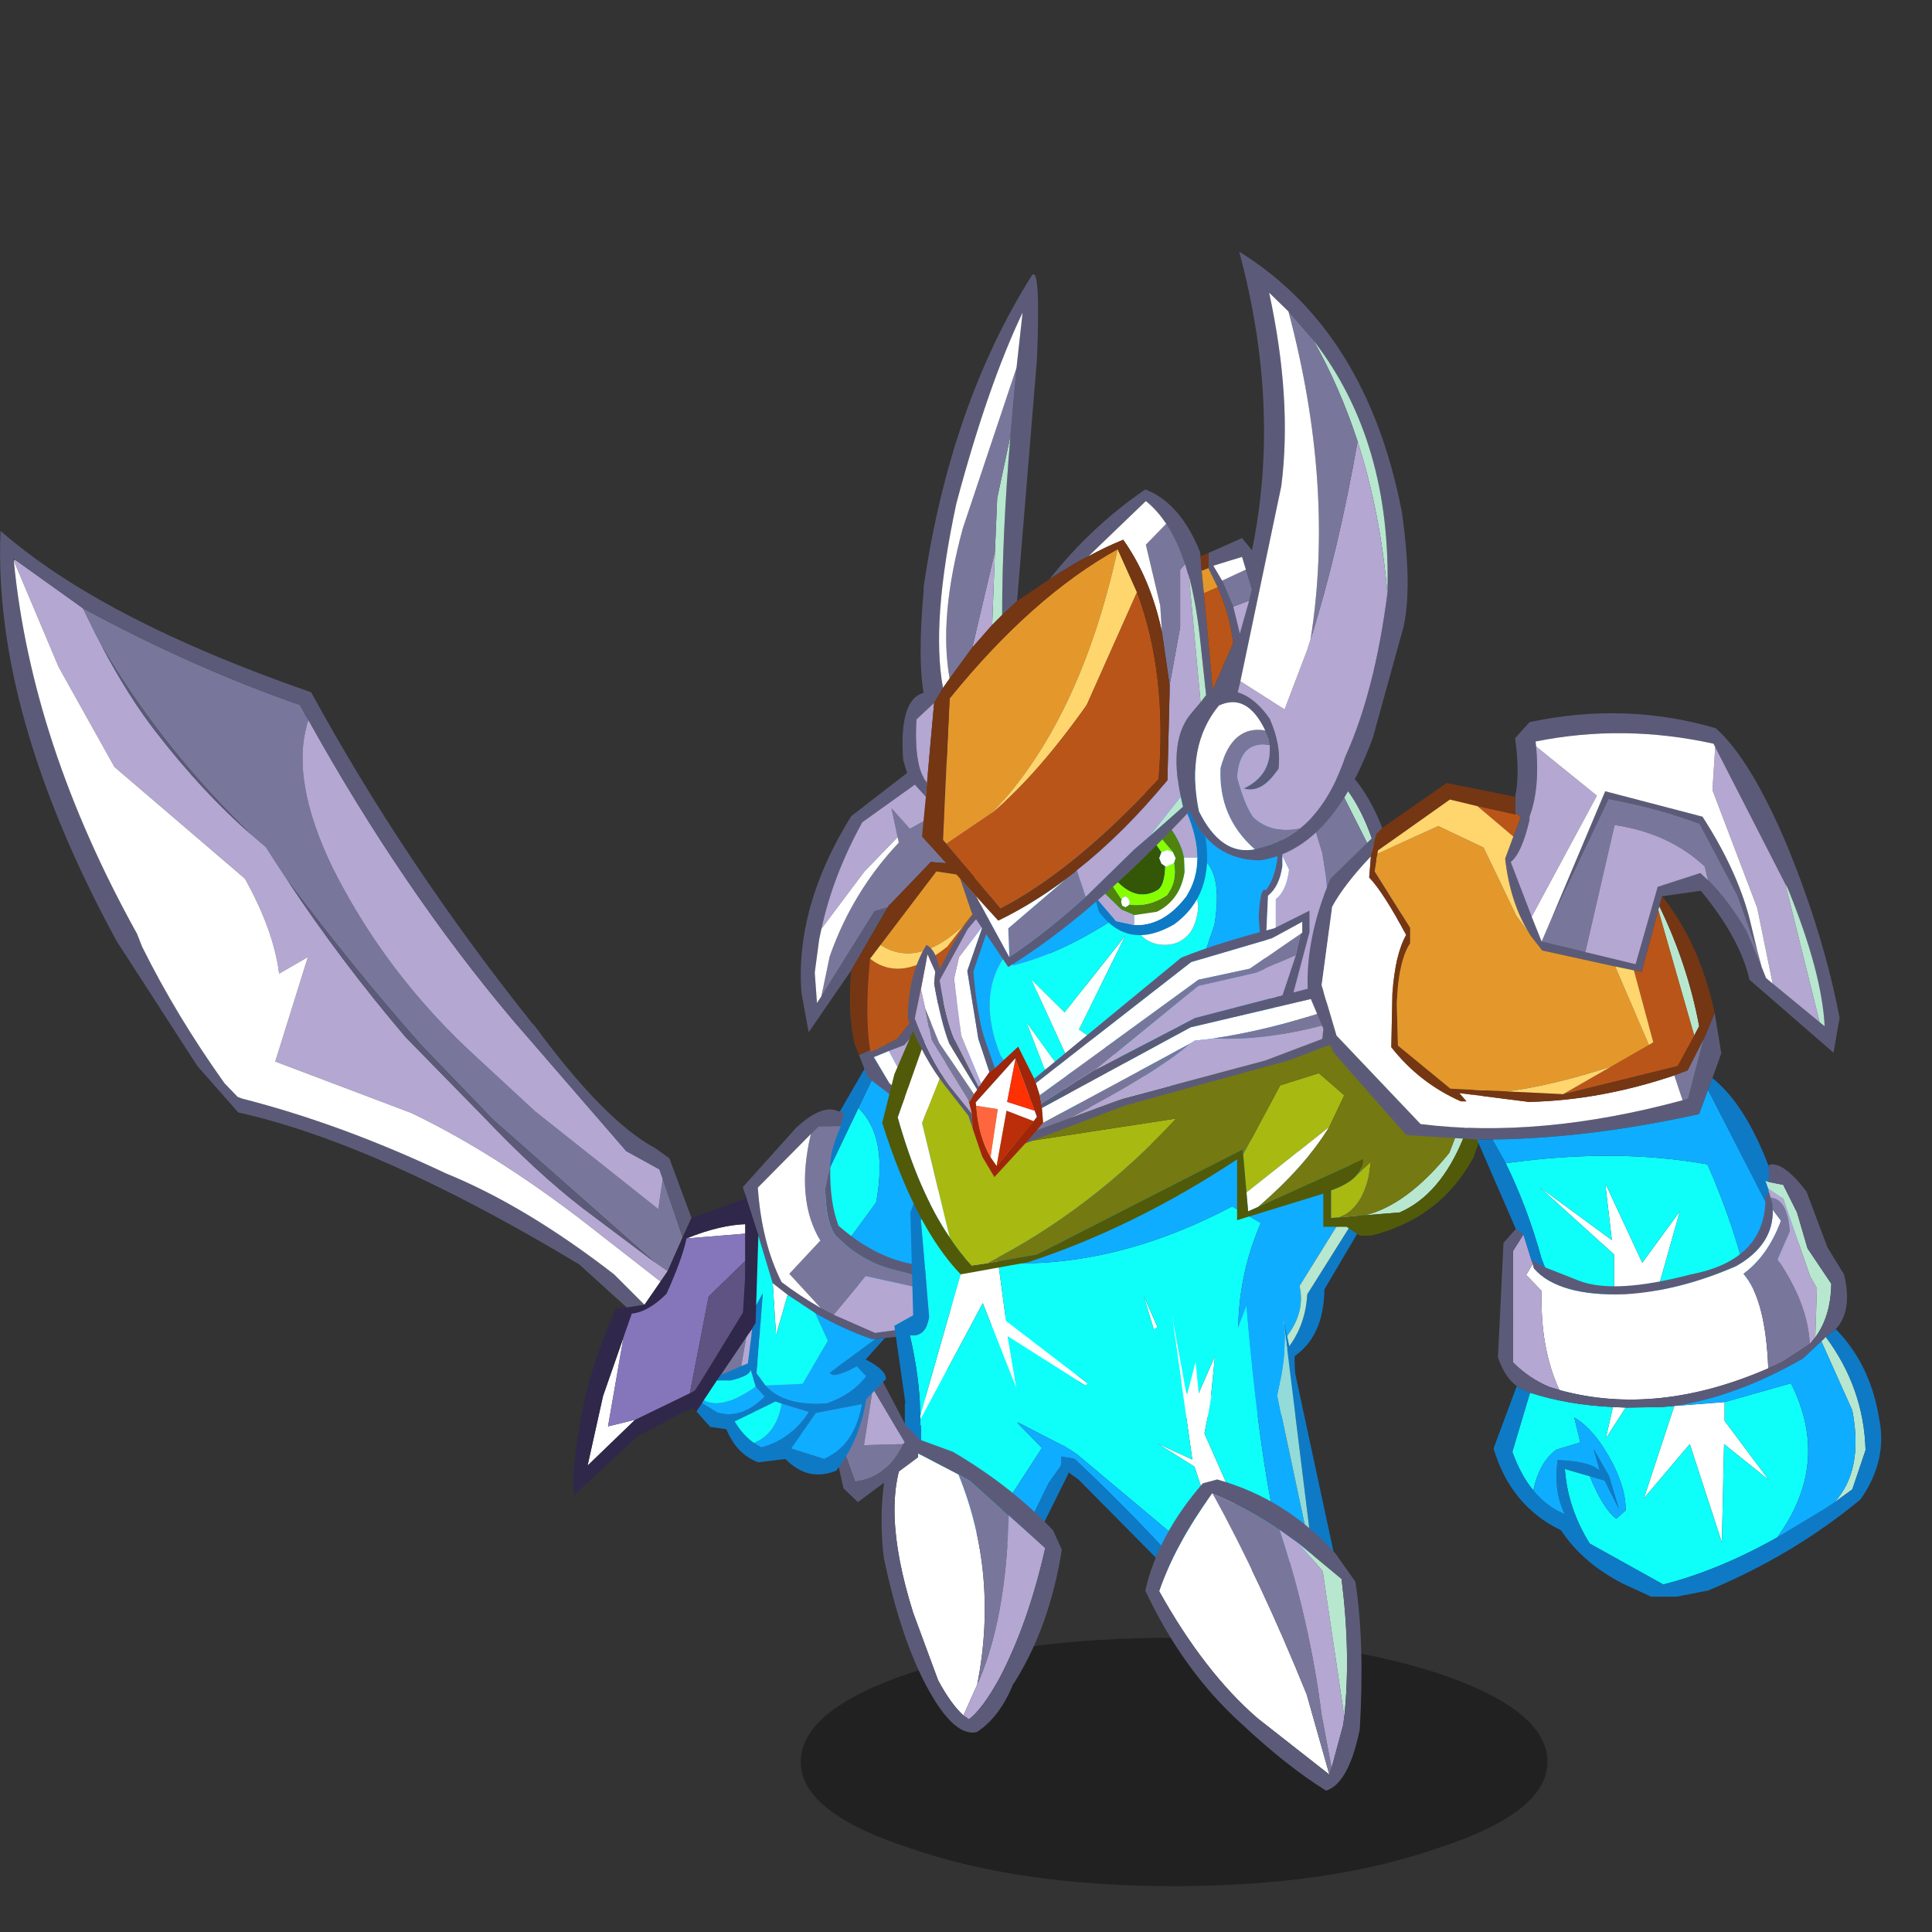 <svg xmlns:ffdec="https://www.free-decompiler.com/flash" xmlns:xlink="http://www.w3.org/1999/xlink" ffdec:objectType="frame" height="90" width="90" xmlns="http://www.w3.org/2000/svg"><rect width="100%" height="100%" fill="#333333" stroke="none"/><use ffdec:characterId="19" height="147.9" transform="translate(-1.34 11.702) scale(.515)" width="178.95" xlink:href="#a"/><defs><g id="a" transform="translate(2.6 -22.7)"><use ffdec:characterId="1" height="9.8" transform="matrix(1.217 0 0 2.293 72.432 148.116)" width="55.5" xlink:href="#b"/><use ffdec:characterId="3" height="38.6" transform="translate(79.75 118.1)" width="17.95" xlink:href="#c"/><use ffdec:characterId="5" height="87.85" transform="translate(0 48)" width="83.05" xlink:href="#d"/><use ffdec:characterId="7" height="65.5" transform="translate(62 67.85)" width="33.95" xlink:href="#e"/><use ffdec:characterId="9" height="62" transform="translate(79.8 66.95)" width="57.1" xlink:href="#f"/><use ffdec:characterId="14" height="64.7" transform="translate(81.65 22.75)" width="45.7" xlink:href="#g"/><use ffdec:characterId="16" height="79.9" transform="translate(118.3 64.5)" width="51.85" xlink:href="#h"/><use ffdec:characterId="18" height="44.2" transform="translate(95.95 117.75)" width="27.2" xlink:href="#i"/></g><g id="j" fill-rule="evenodd"><path d="m17 4.15-4.85-2.5 2.35 2.4L9.35 12l-.1-.05-5.7-2.15V0q13.15-17.6 14.4 0L17 4.15" fill="#0efffa" transform="translate(0 8.8)"/><path d="m16.9 4.7-1.8 2.55-2.85 5.85-2.9-1.1 5.15-7.95-2.35-2.4L17 4.15v.1l-.05.45h-.05" fill="#0fadff" transform="translate(0 8.8)"/><path d="m12.25 13.1 2.85-5.85 1.8-2.55v1.65l-3.55 7.15-1.1-.4M3.55 0v9.8L2.1 9.25V0h1.45" fill="#0e7ac6" transform="translate(0 8.8)"/><path d="M7.4 28.25q-1.15-1.05-2.3-3.2l-2.25-6.1q-3.1-9.85-.5-14.9l4.6 2.4q3.65 9 1.7 19l-1.25 2.8" fill="#fff" transform="translate(0 8.8)"/><path d="m6.95 6.45 1 .55 3.45 3.1.1.05q-.25 9.5-2.85 15.3 1.95-10-1.7-19" fill="#78779b" transform="translate(0 8.8)"/><path d="m11.5 10.15 3.3 2.95q-1.55 6.85-4.15 11.8-1.55 2.8-2.75 3.7l-.5-.35 1.25-2.8q2.6-5.8 2.85-15.3" fill="#b4a7d2" transform="translate(0 8.8)"/><path d="m11.5 10.15-.1-.05L7.95 7l-1-.55-4.6-2.4q-2.6 5.05.5 14.9l2.25 6.1q1.15 2.15 2.3 3.2l.5.35q1.2-.9 2.75-3.7 2.6-4.95 4.15-11.8l-3.3-2.95M6.45 4.4q5.35 3.15 9.05 7.1l.8 1.75q-1.1 6.9-4.25 11.95l-.15.2q-1.25 3.05-3.3 4.35-2.2.5-4.85-4.75Q1.6 20.7.2 14-.55 7.7 1.4 2.55L6.45 4.4" fill="#5b5b79" transform="translate(0 8.8)"/></g><g id="k" fill-rule="evenodd"><path d="m60.4 66.95-1.25-.85L44.6 53.25l-6.55-6.8Q31.95 39.55 26 31.6l-1.15-1.75-.8-1.25-1.35-1.15Q14.6 19.6 9.2 10.4l-.55-1.05L7.5 7q10 5.4 19.65 8.75l.5.95.25.4q-1.75 5.3 2.25 13.5 4.85 9.6 12.95 17l5.3 4.9 11.15 8.85.4-2.75 1.8 5.3-1.35 3.05M73 75.4l2.95 1.65 3 .5-.8 5.15 3.55-.1q-1.45 3.05-4.35 3.4l-1.45-4-11.1-5.25 2.85-4.3-.85 4.5L73 75.4" fill="#78779b"/><path d="m1.25 2.7.1-.1L7.3 6.85l.2.15 1.15 2.35.55 1.05q2.45 4.65 5 7.9 4.15 5.35 8.5 9.15l1.35 1.15.8 1.25L26 31.6q4.75 7.2 10.7 14.2l7 7.15q4.85 5.1 9 8.3l6.45 4.85 1.25.85-.65.95-5.2-4.05q-9.1-7.25-17.35-11.2L24.9 48l2.95-9.45-2.6 1.5q-.5-3.95-3.1-8.6l-11.8-10.1L5.3 12.3 1.25 2.7M27.9 17.1q8.5 15.3 18.45 27.1l10.3 11.9 3 1.65.3.85-.4 2.75L48.4 52.5l-5.3-4.9q-8.1-7.4-12.95-17-4-8.2-2.25-13.5M73 75.4l-6.2 1.55.85-4.5L73 75.4m8.7 7.2-3.55.1.8-5.15 2.9 4.9-.15.15" fill="#b4a7d2"/><path d="m1.35 2.6-.1-.1v.2q1.6 16.55 11.15 33.75l.45 1.15q3.1 6.25 7.45 12.35l1.2 1.25.4.15q9 2.3 18.4 6.75 7.25 2.95 15.25 9.15L58.3 70l-1.6.25-4.3-3.9Q34.3 55.45 21.55 52.6l-3.7-4.2-7.3-11.3Q-.65 16.5.05 0q9.2 8.05 28.1 14.6 8.4 15.4 20 29.95l.2.2q6.35 8.65 10.95 11.1l1.25.9 2 5.4-.8 1.75-1.8-5.3-.3-.85-3-1.65-10.3-11.9Q36.4 32.4 27.9 17.1l-.25-.4-.5-.95Q17.5 12.4 7.5 7l-.2-.15L1.35 2.6m57.8 63.5-6.45-4.85q-4.15-3.2-9-8.3l-7-7.15q-5.95-7-10.7-14.2 5.95 7.95 12.05 14.85l6.55 6.8L59.15 66.1M22.7 27.45q-4.35-3.8-8.5-9.15-2.55-3.25-5-7.9 5.4 9.2 13.5 17.05M68.25 71.6l9.15 5 1.95-.6 2.55 4.85 1.15 1.2v1.75l-5.45 4.05-1.3-1.25-.75-3.35L64.1 77.8l.7-1.05L75.9 82l1.45 4q2.9-.35 4.35-3.4l.15-.15-2.9-4.9-3-.5L73 75.4l-5.35-2.95.6-.85" fill="#5b5b79"/><path d="m1.25 2.7 4.05 9.6 5.05 9.05 11.8 10.1q2.6 4.65 3.1 8.6l2.6-1.5L24.9 48l12.3 4.65q8.25 3.95 17.35 11.2l5.2 4.05L58.3 70l-2.75-2.75q-8-6.2-15.25-9.15-9.4-4.45-18.4-6.75l-.4-.15-1.2-1.25q-4.35-6.1-7.45-12.35l-.45-1.15Q2.85 19.25 1.25 2.7M67.6 63.55l-5.5.45q3.05-1.25 5.55-1.3l-.05.85m-11.2 9.4L55 81l2.45-.6-4.3 4.15 1.4-6.3 1.85-5.3" fill="#fff"/><path d="m59.75 67.9.65-.95 1.35-3.05.8-1.75 5-1.8 1.05 3.1-.2 7.85-.15.3-.6.85-2.85 4.3-.7 1.05-.8 1.15-5.55 2.9-5.8 5.35q-.3-1.9.4-5.65.6-4.95 3.35-11.2l1-.1 1.6-.25 1.45-2.1m7.75-1.95.1-2.4.05-.85q-2.5.05-5.55 1.3-.35 1.75-1.8 5-1.65 1.65-3.15 1.8l-.75 2.15-1.85 5.3-1.4 6.3 4.3-4.15L62.4 78l.5-.25 4.3-7.05.3-4.75" fill="#2f284b"/><path d="m67.6 63.55-.1 2.4-3.4 3.3L62.4 78l-4.95 2.4L55 81l1.4-8.05.75-2.15q1.5-.15 3.15-1.8 1.45-3.25 1.8-5l5.5-.45" fill="#8576bc"/><path d="m62.4 78 1.7-8.75 3.4-3.3-.3 4.75-4.3 7.05-.5.25" fill="#5e5382"/></g><g id="l" fill-rule="evenodd"><path d="m13.55 45.95-1.5-1.65.95-6.4 2.65-5.55q2.7 2.6 1.6 8.55l-3.7 5.05" fill="#0efffa"/><path d="m18.35 26.7 9.35 4.2-2.65 19.65-7.9-.6-3.6-4 3.7-5.05q1.1-5.95-1.6-8.55l2.7-5.65" fill="#0fadff"/><path d="m12.05 44.3-.85-.9 2.2-9.75 4.2-7.25.75.3-2.7 5.65L13 37.9l-.95 6.4" fill="#0e7ac6"/><path d="m33.9 29.65.05.7-12.15 3.3-5.3-4.05-.8-2.05 1-.45v.05l.1.15 2.35-1.2 5.45-6.8 1.75-.3-6.55 7.65-1.4.55-1.35.55 1.4 2.35 2.85 2.5 12.6-2.95M15 19.9l-3.85 5.6-.65-3.55q-.6-7.8 4.5-16l6.15-4.75 2.1-1.2.85.7L16 6.5q-2.65 4.8-3.7 9.65l-.2.95-.4 3 .2 2.75.4-.6 4.8-7.7 1.2-.35-3.3 5.7" fill="#5b5b79"/><path d="M27.25 3.25 31.7 6.9l.5 4-10-.8-3.7 3.85h-.05l-.15.25-1.2.35-4.8 7.7.75-3.6q2.05-5.85 6.25-10.3l-.1-.5-.55-2.6L20.3 7.1l6.95-3.85" fill="#78779b"/><path d="m32.55 14.5 1.35 15.15-12.6 2.95-2.9-5.4 1.4-.55L26.35 19l1-1.2 5.2-3.3M24.1.7l3.15 2.55L20.3 7.1l-1.65-1.85.55 2.6-3 3.1-3.9 5.2Q13.35 11.3 16 6.5L24.1.7" fill="#b4a7d2"/><path d="m19.2 7.85.1.5q-4.2 4.45-6.25 10.3l-.75 3.6-.4.6-.2-2.75.4-3 .2-.95 3.9-5.2 3-3.1m-.8 19.35 2.9 5.4-2.85-2.5-1.4-2.35 1.35-.55" fill="#fff"/><path d="m32.2 10.9.15 1.5-4.05-.6-5.6-.85-5.05 6.65-.95 1.25q-.5 5.1 0 8.25l-1 .45-.4-1q-.65-2.7-.3-6.65l3.3-5.7.2-.25 3.7-3.85 10 .8" fill="#753614"/><path d="m32.35 12.4.2 2.1-5.2 3.3-1 1.2-1.75.3-5.45 6.8-2.35 1.2-.1-.15v-.05q-.5-3.15 0-8.25 2.85 2.25 7-1.1l1.5-1.95 3.1-4 4.05.6" fill="#ba5519"/><path d="M25.2 15.8q-4.2 3.95-7.55 1.8l5.05-6.65 5.6.85-3.1 4" fill="#e4982b"/><path d="M17.65 17.6q3.35 2.15 7.55-1.8l-1.5 1.95q-4.15 3.35-7 1.1l.95-1.25" fill="#ffd56d"/><path d="M24.3 48.4 18.95 47q-3-.7-5.4-3.15-.85-1.2-.9-4.15l.45-2.15v.25q-.05 3.1.75 5.2 3.2 2.8 6.6 3.45l4.1 1-.25.95M14.05 34h-2l-.7.7-4.8 4.85q.35 5 2.15 8.55 1.65 1.25 3.55 2.35l.55.3.6.3 3.75 1.65 6.2-.85-.25.8-5.05.5-.85.1h-.35q-2.7-.95-5.1-2.35l-2.5-1.65L7.9 48.2l-1.3-4.3-1.2-3.75-.2-.65 4.85-5.4q2.15-1.95 3.5-1.55l.8.25-.3 1.2" fill="#5b5b79"/><path d="m13.4 51.05 2.9-3.5 7.75 1.7-.7 2.6-6.2.85-3.75-1.65M6.05 52.3l-.4 3.15-.6.25.45-2.6.55-.8" fill="#b4a7d2"/><path d="m13.1 37.55-.45 2.15q.05 2.95.9 4.15 2.4 2.45 5.4 3.15l5.35 1.4-.25.85-7.75-1.7-2.9 3.5-.6-.3-.55-.3-2.85-3.1 2.8-3q-2.25-3.75-.85-9.65l.7-.7h2q-.85 1.95-.95 3.3v.25M5.5 53.1l-.45 2.6-1.85.8 2.3-3.4" fill="#78779b"/><path d="M11.35 34.7q-1.4 5.9.85 9.65l-2.8 3 2.85 3.1q-1.9-1.1-3.55-2.35-1.8-3.55-2.15-8.55l4.8-4.85M7.9 48.2l1.35 1.05L8.2 52.9l-.3-4.7" fill="#fff"/><path d="m5.4 40.15 1.2 3.75-.2 6.3-.05 1.6-.3.5-.55.8-2.3 3.4-.35.5-1.2 1.8-.15.25-.5.75-1-1.05.9-.9 4.5-6.95V40.15" fill="#2f284b"/><path d="m17.2 53.25.85-.1-1.75 1.95q1.8.9 1.85 1.75l-1.8 1.85q-.55 3.65-2.7 6.45-2.55 1.05-4.6-1.05l-2.45.3q-1.95-.7-2.9-3l-1.45-.2L1 59.8l.5-.75 1.4.85q2.2.65 4.25-1.45l-.8-.9-.45-1.5q-.05.55-1.8.95H2.85l.35-.5 1.85-.8.6-.25.4-3.15.3-.5.05-1.6.6-1.1-.55 7.25.8 1.1q1.75 1.9 5.55 1.6 2.3-.8 3.55-2.45l-.85-.9q-2.15 1.2-2.45.6l4.15-3.05M8.7 59.1l-.55-.2-3.7 1.8q.75 1.25 1.75 1.95l.65.4q2.65-.65 4.3-3.2L8.7 59.1m3.85 5q2.75-1.25 3.4-4.95l-4.15.8-2.25 3.2 3 .95" fill="#0e7ac6"/><path d="M11.75 50.9q2.4 1.4 5.1 2.35h.35l-4.15 3.05q.3.6 2.45-.6l.85.9q-1.25 1.65-3.55 2.45-3.8.3-5.55-1.6l3.35-.15 2.3-3.9-1.15-2.5m-5.4 6.65.8.9Q5.1 60.55 2.9 59.9l-1.4-.85.15-.25q1.7.9 4.7-1.25M8.7 59.1l2.45.75q-1.65 2.55-4.3 3.2l-.65-.4q2.05-.8 2.5-3.55m3.85 5-3-.95 2.25-3.2 4.15-.8q-.65 3.7-3.4 4.95" fill="#0fadff"/><path d="m6.6 43.9 1.3 4.3.3 4.7 1.05-3.65 2.5 1.65 1.15 2.5-2.3 3.9-3.35.15-.8-1.1L7 49.1l-.6 1.1.2-6.3M2.85 57H4.1q1.75-.4 1.8-.95l.45 1.5q-3 2.15-4.7 1.25l1.2-1.8m3.35 5.65q-1-.7-1.75-1.95l3.7-1.8.55.2q-.45 2.75-2.5 3.55" fill="#0efffa"/></g><g id="m" fill-rule="evenodd"><path d="M3.45 61.05 7.6 46.5l1.45-8.05 1.2-.15v7l.25 1.95.7 5.25 9.85 7.55-9.7-6.15.8 4.75L9.1 50.9 3.45 61.45v-.4M27 61.3l-3.35-11.05 4.45 10 2-4.55-.55 5.5-2.55.1" fill="#fff"/><path d="M9.05 38.45 7.6 46.5 3.45 61.05q-.05-3.4-.95-7.25 1.45.2 1.75-1.65L3.5 43.4l2.6-4.6 2.95-.35m-5.6 23L9.1 50.9l3.05 7.75-.8-4.75 9.7 6.15-9.85-7.55-.7-5.25q10.35.6 21.15-5.1l2.6 1.5q-2.6 5.95-1.9 12.7v.2L33 61.1l-3.45.1.55-5.5-2 4.55-4.45-10L27 61.3l-23.55.65v-.5" fill="#0efffa"/><path d="m10.5 47.25-.25-1.95v-7l21.15-2.7 12.85 3.3-6.5 10.45q.6 2.65-1.6 5.1-.5.05-.8 2.25l.7 4.35-3.05.05-.65-4.55v-.2q-.7-6.75 1.9-12.7l-2.6-1.5q-10.8 5.7-21.15 5.1" fill="#0fadff"/><path d="M3.45 61.05v.9L2.1 62v-2.05l-1-7L2.8 52l-.25-9.3 1.35-3.6 2.2-.3-2.6 4.6.75 8.75Q3.95 54 2.5 53.8q.9 3.85.95 7.25M45.3 39.2l.75.2L40 49.65q-.05 4.2-2.7 6.05 0 3 .7 5.25l-1.5.05q-.5-2.55-.5-5.25 2.25-2.25 2.45-5.65l6.85-10.9" fill="#0e7ac6"/><path d="m36.05 61.05-.7-4.35q.3-2.2.8-2.25 2.2-2.45 1.6-5.1l6.5-10.45 1.05.3-6.85 10.9q-.2 3.4-2.45 5.65 0 2.7.5 5.25l-.45.05" fill="#b8e7cf"/><path d="m8.05 23.4 3.25-.35v13.5l15.3-2.35q-7.7 8.3-17.15 13.1l-1.35.2q-1.05-1.1-2-2.55L3.6 34.6l4.45-11.2m24.6 14.05L36 31.2l3.5-1.1 2.3 2-1.35 2.85-7.5 5.95-.3-3.45m10.15 2 1.4-1.35q-.45 4.1-2.9 5.05l-.7.05v-2.5q1.3-.45 2.05-1.1l.15-.15" fill="#a8b911"/><path d="m5.05 23.75 3-.35L3.6 34.6l2.5 10.35q-2.8-4.1-4.7-10.85l3.65-10.35m27.9 17.15 7.5-5.95q-2.2 3.6-6.45 7.25l-.9.4-.15-1.7" fill="#fff"/><path d="m55.6 26.2 1.2.75-4.2 8.95q-2.1 5.2-5.8 6.8l-3.1.25q3.8-.95 7.6-5.65l4.3-11.1" fill="#b8e7cf"/><path d="m11.3 23.05 33-3.9 11.3 7.05-4.3 11.1q-3.8 4.7-7.6 5.65l-2.4.2q2.45-.95 2.9-5.05l-1.4 1.35q.65-.7.7-1.55L34 42.2q4.25-3.65 6.45-7.25l1.35-2.85-2.3-2-3.5 1.1-3.35 6.25-.05-.45L14 46.5l-4.55.8q9.45-4.8 17.15-13.1l-15.3 2.35v-13.5" fill="#757911"/><path d="m56.8 26.95.3.2-3.6 10.55q-3 5.55-9.3 7.1h-1L42 44h-2.1v-3l-7.8 2.4v-5.5q-9.3 6.15-18.9 9.3l-6.1 1.1Q3 44.05 0 34.6l1.1-4.4 2.7-6.3 1.25-.15L1.4 34.1q1.9 6.75 4.7 10.85.95 1.45 2 2.55l1.35-.2 4.55-.8L32.6 37l.05.45.3 3.45.15 1.7.9-.4 9.5-4.3q-.05.85-.7 1.55l-.15.15q-.75.65-2.05 1.1v2.5l.7-.05 2.4-.2 3.1-.25q3.7-1.6 5.8-6.8l4.2-8.95" fill="#515a09"/><path d="M25.1 31.2h1.3l-8.2 2.15-3.55-3.7-1.6-4.15L16.3 30l1.65 1.35-4.45-9.7 3 2.95 5.5-6.95-4.2 8.5 7.3 5.05" fill="#faffff"/><path d="m14.6 33.95-3.9-5.45q-2.1-5.25.3-8.85l.85.7q4.15-1 9.05-4.15l6.45-6.15q3.75.45 2.7 6.65L25.1 31.2l-7.3-5.05 4.2-8.5-5.5 6.95-3-2.95 4.45 9.7L16.3 30l-3.25-4.5 1.6 4.15 3.55 3.7-3.6.6m13.35-20.1-2.2-.05q-1.3.4-2.1 1-.75.65-.75 1.55t.75 1.5q.8.65 1.9.65 1.1 0 1.85-.65.8-.6 1.1-2.1.3-1.5-.55-1.9" fill="#0efffa"/><path d="m14.6 33.95-5.8 1L6.75 21.5l3.65-10.75L34.4 0l7.7 16.15-5.75 10.3-9.95 4.75h-1.3l4.95-14.5q1.05-6.2-2.7-6.65L20.9 16.2q-4.9 3.15-9.05 4.15l-.85-.7q-2.4 3.6-.3 8.85l3.9 5.45" fill="#0fadff"/><path d="M27.95 13.85q.85.4.55 1.9-.3 1.5-1.1 2.1-.75.65-1.85.65t-1.9-.65q-.75-.6-.75-1.5t.75-1.55q.8-.6 2.1-1l2.2.05" fill="#fff"/><path d="m41 3.6.25-.1Q43.6 6 44.9 10.85l1.25 2.95L41 3.6" fill="#b8e7cf"/><path d="M34.55 21.7v.65l-.5-6.35q.15-2.85.65-2.45.8-1 1.05-2.9V6l.45-.2v5.55q-.25 1.85-1.3 2.7l-.35 7.65m6.7-18.2L42.3 3q1.85 1.95 3.1 5.35l3.35 6.5-1.75.85-.85-1.9-1.25-2.95Q43.6 6 41.25 3.5" fill="#5b5b79"/><path d="M38.2 4.9 41 3.6l5.15 10.2.85 1.9-6.9 9.65q.8-9.25-.3-15.2L38.2 4.9" fill="#78779b"/><path d="m36.2 5.8 2-.9 1.6 5.25q1.1 5.95.3 15.2l-4.5-.9v-10.1q.95-.7 1.2-2.65l-.6-1.25V5.8" fill="#b4a7d2"/><path d="m35.6 24.45-1.05-2.75.35-7.65q1.05-.85 1.3-2.7v-.9l.6 1.25q-.25 1.95-1.2 2.65v10.1" fill="#fff"/><path d="m13.9 31 14.05-10.95 7.3-2.15L38 16.4v1l-.15.1-4.6 3.15-4.65 1L14.25 32.1 13.9 31m.55 2.25 13.45-7.3 11.05-2.6 1.4-.8-.25 1.95q-5.35 1.75-10.1 2.45l-.7.1-1 .1-.5.3-13.25 7.15-.1-1.35M3.9 24.3l-.1-.45-.3-1.35.6-3.15.7 1.55-.1 1.1q.6 3.45 1.35 5.4l2.55 4.2-.3.4-3.15-4.65L3.9 24.3m5.05 6.75-1.8-4.35-.65-5.15.45-1.95 2.15-2.8-1.4 4.05 1 6.15 1 3-.75 1.05M12 28.8h.05l-.75 3.9 2.5.8.2.55-.3.4-2.45-.95-.9 5-.45-.65-.1-.15.65-4.35-1.95-.3-.05-.3L12 28.8" fill="#fff"/><path d="m37.85 17.5.15-.1v-1l-2.75 1.5-7.3 2.15L13.9 31l-.15-.4 13.3-10.95q3.35-1.35 8.4-2.65l3.2-1.6v1.95L37.2 22.8l2.5-.65h.9q.45 2.15 0 5.35l-3.85 1.45L22.05 33l-9.1 3.45 1.05-1.2 3-1.1 4.75-1.75 12.9-3.45L39.8 27l.15-1.25.15-1.25.25-1.95-1.4.8-11.05 2.6-13.45 7.3-.05-.4 4.8-3.05.15-.05 8.95-4.65 7.9-2.05 1.2-3.6.45-1.95M8.2 35.15l-.4-1.2-2.15-2.75Q3.8 28.85 2.3 25.15q.05-4 1.7-6.65.85.4 1.2 2.2 1.75-3.6 3.5-5.5l1.45-1.35-.7 3.55-1.2 3.5q.35 4.2 1.1 6.35l.85 2.4-.5.35-1-3-1-6.15 1.4-4.05.05-.2v-1.2l-1.4 1.65L5.2 21.7q.55 3.5 1.3 5.25l2.2 4.35v.05h.05l-.15.25-2.55-4.2Q5.3 25.45 4.7 22l.1-1.1-.7-1.55-.6 3.15-.55 2.65q1.35 3.65 3.1 6.05l2.05 2.55.1 1.4" fill="#5b5b79"/><path d="m13.9 31 .35 1.1.15.75.05.4.1 1.35-.55.65-1.05 1.2-2.8 3.05-1.1-1.85-.85-2.5-.1-1.4-.25-1L8.3 32l.3-.4.15-.25.05-.1.15-.2L9.7 30l.5-.35 2.1-1.95 1.45 2.9.15.4m-1.85-2.2v-.05l-.05.05-3.55 3.95.05.3q.2 2.75 1.3 4.65l.1.15.45.65 3.35-4.05.3-.4-.2-.55-1.75-4.7" fill="#9f260a"/><path d="m8.5 33.05 1.95.3-.65 4.35q-1.1-1.9-1.3-4.65" fill="#ff663e"/><path d="m13.8 33.5-2.5-.8.75-3.9 1.75 4.7" fill="#ff3001"/><path d="m10.35 38.5.9-5 2.45.95-3.35 4.05" fill="#bc2d0a"/><path d="m37.4 19.45-1.2 3.6-7.9 2.05-8.95 4.65 9.25-7.55 5.25-1.2q1.75-.8 3.55-1.55m2.55 6.3L39.8 27l-5.15 1.95-12.9 3.45L17 34.15q7.7-4 10.8-6.7l.5-.3 1-.1.7-.1q4.4.25 9.95-1.2M3.5 22.5l.3 1.35.1.45.55 2.8 3.3 5.35.1.3.25 1-2.05-2.55q-1.75-2.4-3.1-6.05l.55-2.65m5.6-5.7-2.15 2.8-.45 1.95.65 5.15 1.8 4.35-.15.2-.1.05-2.2-4.35q-.75-1.75-1.3-5.25l2.55-4.65 1.4-1.65v1.2l-.05.2" fill="#b4a7d2"/><path d="M14.25 32.1 28.6 21.65l4.65-1 4.6-3.15-.45 1.95q-1.8.75-3.55 1.55l-5.25 1.2-9.25 7.55-.15.05-4.8 3.05-.15-.75m25.85-7.6-.15 1.25Q34.4 27.2 30 26.95q4.75-.7 10.1-2.45M17 34.15l-3 1.1.55-.65 13.25-7.15q-3.1 2.7-10.8 6.7M3.9 24.3l1.25 3.05L8.3 32l-.45.75-.1-.3-3.3-5.35-.55-2.8" fill="#78779b"/></g><g id="n" fill-rule="evenodd"><path d="m25.9 50.4 1.5 2.6q.8 5.2-2.85 7.85-4.15 2.4-6.8-1.15l-.3-1.1.1-.1 1.75 2.05 1.65.35q2.65.1 4.7-2.6 1-1.55 1-3.5 0-1.9-1-4.2l.25-.2" fill="#0e7ac6"/><path d="m23.4 54.3.55-.2.5.2.25.55-.15.45-.1.05-.5.25h-.2l-.35-.25-.2-.5.2-.55M20.95 60l2.05-.3q2.1-1.05 2.5-3.6l-.05-1.3h1.2q0 1.95-1 3.5-2.05 2.7-4.7 2.6V60m-.45-.95-.1.1-.25.15-.3-.15-.1-.35.05-.2.05-.15.3-.15.25.15.15.35-.05.25" fill="#fff"/><path d="m17.55 58.5.6-.6 1.65 1.6 1.15.5v.9l-1.65-.35-1.75-2.05m6.65-6.4 1.45-1.5q1 2.3 1 4.2h-1.2q-.25-1.3-1.25-2.7" fill="#b4a7d2"/><path d="m18.15 57.9.75-.65.9 1.35-.05.2.1.35.3.15.25-.15.1-.1q1.75.25 3.4-.85.95-1.2.65-2.9l.15-.45-.25-.55-1.1-1.3.85-.9q1 1.4 1.25 2.7l.05 1.3q-.4 2.55-2.5 3.6l-2.05.3-1.15-.5-1.65-1.6" fill="#4f830e"/><path d="m19.3 56.85 3.55-3.35.55.8-.2.55.2.5.35.25q-.05 1.75-.7 2.15-1.9 1.1-3.75-.9" fill="#335706"/><path d="m17.45 58.6-.2-.65L25.6 50l.3.4-.25.2-1.45 1.5-.85.9-.5.5-3.55 3.35-.4.4-.75.65-.6.6-.1.1" fill="#5b5b79"/><path d="m18.9 57.25.4-.4q1.85 2 3.75.9.65-.4.7-2.15h.2l.5-.25.1-.05q.3 1.7-.65 2.9-1.65 1.1-3.4.85l.05-.25-.15-.35-.25-.15-.3.15-.05.15-.9-1.35m3.95-3.75.5-.5 1.1 1.3-.5-.2-.55.2-.55-.8" fill="#87ff00"/><path d="m27.65 27.25 3.05-1.35.9 1.1q2.65-12.85-1.15-27 11.5 7.1 14.7 23.5 1.1 7.75-.1 11.35l-2.5 9.05q-3.7 10.15-10.2 11.15-4.45 0-6.4-4.45-8.9 9.5-16.4 14.1l-3.3-4.9-1.05-3.1 1.45 1.6 3 5.5q3.25-2.15 6.9-5.45l4.4-4.3 1.4-1.2 3-2.65-.2-.9q-1.1-5.2 1-7.6l.8-.95.5-.65-.5-4.65q-.35-3.45-1.05-6.1l-.1-.25-.25-.85q-.7-2.15-1.7-3.65l-.05-.05q-.8-1.2-1.8-2l-5.2 5-.7.35q-1.4.8-2.8 1.7 3.75-4.75 8.65-8.1 3.15 1.2 4.95 5.65l.05.4.1 1.3v.05l.2 2 .8 8.7 1.85-4.2q-.3-2.5-1.4-5.05l-.85-1.75v-1.35M2.1 49.3.55 47.6.05 46q-.4-5.5 1.85-6.1-.55-3.1 0-9.2v-.4q2.4-16.4 9.75-28.1.85-1.25.5 7.5l-1.8 21.9L9 32.85q0-7.3.75-16.2l.55-6.15.55-5q-3.15 6.6-6 17.3-2.3 10.75-1.2 16.65l-.8 1.35-1.6 1.5Q1 46.6 2.2 48l-.1 1.3m41.75-18.4q.4-13.75-6.7-22.9L34.9 5.4l-1.75-1.7q2.1 9.7 1.1 17.5l-3.7 17.65-.25 1q1.6.5 2.9 2.4 1.05 2.35.8 4.5-1.5 2.3-3.15 1.8 2.55-1.2 2.35-3.95l-.05-.45-.35-.85q-1.65-3.45-4.2-2.25-3 3.65-1.8 9.55 2 4.05 5.05 3.45l.3-.1q2.1-.45 3.8-1.8 2.6-2.1 4.1-6.5 2.65-5.85 3.8-14.75m-12.8-2.15-.35-1.15-2.6.8.8 1.35 1 2.35.6 2.45.85-3 .25-1-.55-1.8" fill="#5b5b79"/><path d="M41.15 17.15q-1.6-4.9-4-9.15 7.1 9.15 6.7 22.9-.65-7.4-2.7-13.75m-31.4-.5Q9 25.55 9 32.85l-.9.9.25-6.65.2-4.8 1.2-5.65m15.4 32.65.2.9-3 2.65 2.8-3.55" fill="#b8e7cf"/><path d="M41.15 17.15q2.05 6.35 2.7 13.75-1.15 8.9-3.8 14.75-1.5 4.4-4.1 6.5-2.6.55-4.25-1-.8-1.15-1.45-3.6.2-3.35 2.95-2.95.2 2.75-2.35 3.95 1.65.5 3.15-1.8.25-2.15-.8-4.5-1.3-1.9-2.9-2.4l.25-1 4 2.55L36.6 36l.3-.95q2.5-7.9 4.25-17.9M6.3 35.8l2.05-8.7-.25 6.65-1.8 2.05M2.2 48q-1.2-1.4-.95-5.7l1.6-1.5L2.2 48m29.15-16.45-.85 3-.6-2.45 1.45-.55m-5.8-3.3.25.85.1.25 1.05 11.4-.8.95q-2.1 2.4-1 7.6l-2.8 3.55-1.4 1.2-4.4 4.3-.8-2.4q4.25-3.35 8.2-8.15l.2-8.1v-.5l.95-5.25v-5.2l.45-.5" fill="#b4a7d2"/><path d="M37.15 8q2.4 4.25 4 9.15-1.75 10-4.25 17.9 2.2-13.8-2-29.65L37.15 8M10.3 10.5l-.55 6.15-1.2 5.65-.2 4.8-2.05 8.7-2.05 2.8q-1-5.55 1.2-13.6l4.85-14.5m20.75 18.25.55 1.8-.25 1-1.45.55-1-2.35 2.15-1m-7.6 5.6L23.3 32 22 26.5l1.85-1.9q1 1.5 1.7 3.65l-.45.5v5.2l-.95 5.25-.7-4.85m-6.9 24q-3.65 3.3-6.9 5.45l-.1-2.6 5.2-4.45.8-.6.2-.2.8 2.4M32.8 43.3l.35.85.05.45q-2.75-.4-2.95 2.95.65 2.45 1.45 3.6 1.65 1.55 4.25 1-1.7 1.35-3.8 1.8l-.3.1q-3.3-2.9-3.1-7.35 1.05-3.9 4.05-3.4" fill="#78779b"/><path d="M34.9 5.4q4.2 15.85 2 29.65l-.3.95-2.05 5.4-4-2.55 3.7-17.65q1-7.8-1.1-17.5l1.75 1.7M3.65 39.45q-1.1-5.9 1.2-16.65 2.85-10.7 6-17.3l-.55 5L5.45 25q-2.2 8.05-1.2 13.6l-.6.85m25.25-9.7-.8-1.35 2.6-.8.35 1.15-2.15 1m-12.1-2.2 5.2-5q1 .8 1.8 2l.05.05L22 26.5l1.3 5.5.15 2.35q-1.05-4.85-3.5-8.3-1.6.65-3.15 1.5M9.65 63.8l-3-5.5 2 2.2q3.1-1.5 6.1-3.75l-5.2 4.45.1 2.6m22.2-9.75q-3.05.6-5.05-3.45-1.2-5.9 1.8-9.55 2.55-1.2 4.2 2.25-3-.5-4.05 3.4-.2 4.45 3.1 7.35" fill="#fff"/><path d="m27.65 28.6.85 1.75-1.25.55-.2-2v-.05l.6-.25m-8.2-1.7q-3.4 15.55-11.4 23.9H8l-4.05 2.75-.3-.35.6-12.8q7.45-9.2 15.2-13.5" fill="#e4982b"/><path d="m19.45 26.9 1.75 3.9L16.65 41q-4.45 6.3-8.6 9.8 8-8.35 11.4-23.9" fill="#ffd56d"/><path d="M28.5 30.35q1.1 2.55 1.4 5.05l-1.85 4.2-.8-8.7 1.25-.55M8.05 50.8q4.15-3.5 8.6-9.8l4.55-10.2q2.75 7.4 1.95 16.9-7.65 8.25-14.3 11.7l-4.9-5.85L8 50.8h.05" fill="#ba5519"/><path d="m5.2 56.7-3.45-3.8.35-3.6.1-1.3.65-7.2.8-1.35.6-.85 2.05-2.8 1.8-2.05.9-.9 1.35-1.25 2.95-2q1.4-.9 2.8-1.7l.7-.35q1.55-.85 3.15-1.5 2.45 3.45 3.5 8.3l.7 4.85v.5l-.2 8.1q-3.95 4.8-8.2 8.15l-.2.2-.8.6q-3 2.25-6.1 3.75l-2-2.2-1.45-1.6m21.75-29.15.7-.3v1.35l-.6.25-.1-1.3M21.2 30.8l-1.75-3.9q-7.75 4.3-15.2 13.5l-.6 12.8.3.35 4.9 5.85q6.65-3.45 14.3-11.7.8-9.5-1.95-16.9" fill="#753614"/><path d="M25.9 29.35q.7 2.65 1.05 6.1l.5 4.65-.5.65-1.05-11.4" fill="#b8e6ce"/></g><g id="o" fill-rule="evenodd"><path d="m46.3 27.95.45.35q-.25-4.9-3.35-12.5l-.2-.35-6.35-12.4-.15-.3q-8.15-1.8-16.1-.2l.05.45q.35 3.8-.6 6.35v.3q-.7 3-1.7 3.8l1.9 4.95.9 2.25 3.95.95 4.55 1.1 2-7 3.85-1.25.7.65q1.75 1.7 3.45 4.55l1.4 3.3.4 1 .6.5 4.25 3.5M18.75 7.55q.45-2 0-5.3L20.05.8q8.65-1.85 16.85.55 3.15 2.8 6.45 10.6l.1.25q3.25 8 4.65 15.35l-.55 3.15-7.6-6.6q-.85-3.75-4.4-8.05l-3.5.5-.25.9-.1.35-1.5 5.6-.7-.15-1.7-.35-6.6-1.45-1.05-1.35-.15-.25q-1.7-2.75-2.15-6.7l.7-1.9.05-.1.65-1.75-.4-.35-.1-.05V7.55M36.8 27.1l.6 3.65-.8 2.25-.4 1.05-.8 2.2q-10 2.2-18.7 2.3h-1.4l-6.4-.4-6.6-7.5L0 25.2q-.25-4.8 2.05-10.25L6.2 10.9l-.5 1.9-.05.2q-2.4 2.55-3.45 4.5l-.95 7.1 1.35 4.55 7.6 8Q20.95 38.5 33.9 35l.5-.15 1.4-5.4.15-.3.85-2.05m-14.75-8.55 4.85-11.5 8.8 2.3q3.1 4.8 4.25 9.2l.7 2.9-1.8-5-3.4-6.45Q31.8 8.6 27.2 7.75l-5.15 10.8" fill="#5b5b79"/><path d="m41.05 22.95-1.4-3.3q-1.7-2.85-3.45-4.55l-.3-1.25q-3.2-3-8.15-3.75L25.1 21.6l-3.95-.95.9-2.1 5.15-10.8q4.6.85 8.25 2.25l3.4 6.45 1.8 5 .4 1.5M33.9 35l-.75-2.25 1.2-.45 1.45-2.85-1.4 5.4-.5.15" fill="#78779b"/><path d="m46.3 27.95-4.25-3.5-1.4-6.85L36.6 6.95l.25-3.9 6.35 12.4 3.1 12.5M36.2 15.1l-.7-.65-3.85 1.25-2 7-4.55-1.1 2.65-11.5q4.95.75 8.15 3.75l.3 1.25m-15.95 3.3-1.9-4.95q1-.8 1.7-3.8v-.3Q21 6.8 20.65 3l5.5 4.45-5.9 10.95" fill="#b4a7d2"/><path d="m43.2 15.45.2.35q3.1 7.6 3.35 12.5l-.45-.35-3.1-12.5M31.7 17.8l.1-.35q2.55 5.25 3.6 10.85l-.45.85L31.7 17.8" fill="#b8e7cf"/><path d="m42.05 24.45-.6-.5-.4-1-.4-1.5-.7-2.9q-1.15-4.4-4.25-9.2l-8.8-2.3-4.85 11.5-.9 2.1-.9-2.25 5.9-10.95L20.65 3l-.05-.45q7.95-1.6 16.1.2l.15.3-.25 3.9 4.05 10.65 1.4 6.85m-11 29.8-3.35.1v-5.4l-6.75-6.1 6.55 4.8-.6-5.15 3.35 7.2 3.4-4.65-2.6 9.2M5.65 13h.05l-.15 1.85q1.25 1.3 3.35 5.2-1 1.75-1.25 5.3l-.1 4.85q2.55 3.25 6.3 4.9h.5l-.65-.75 6.3.8q6.5-.15 13.15-2.4L33.9 35q-12.95 3.5-23.7 2.15l-7.6-8-1.35-4.55.95-7.1q1.05-1.95 3.45-4.5" fill="#fff"/><path d="M32.05 16.55q3.4 4.25 4.75 10.55l-.85 2.05-.15.3-1.45 2.85-1.2.45Q26.5 35 20 35.15l-6.3-.8.65.75h-.5q-3.75-1.65-6.3-4.9l.1-4.85q.25-3.55 1.25-5.3-2.1-3.9-3.35-5.2L5.7 13v-.2l.5-1.9.55-.55 5.8-4.05 6.2 1.25v1.6l-3.4-.75-2.5-.6-6.5 4.6-.05.3-.25 1.6 3.2 5.1v1.4q-1.05 1.55-1.2 5.4v.2l.1 3.65 4.75 3.9 5.1.25 5.1.25 10.35-2.55 1.5-2.75.45-.85q-1.05-5.6-3.6-10.85l.25-.9" fill="#753614"/><path d="m18.85 9.05.4.35-.65 1.75-3.25-2.75 3.4.75.1-.1m10.65 14.2.7.15 1.5-5.6 3.25 11.35-1.5 2.75-10.35 2.55 4.35-2.5 3.4-1.95.4-.25-1.75-6.5" fill="#ba5519"/><path d="m20 19.85.15.25 1.05 1.35 6.6 1.45 3.05 7.1-3.4 1.95Q22 33.7 18 34.2l-5.1-.25-4.75-3.9-.1-3.65v-.2q.15-3.85 1.2-5.4v-1.4l-3.2-5.1.25-1.6 5.5-2.5 4.1 1.95 2.95 6.15L20 19.85" fill="#e4982b"/><path d="m18.6 11.15-.05.1-.7 1.9q.45 3.95 2.15 6.7l-1.15-1.55-2.95-6.15-4.1-1.95-5.5 2.5.05-.3 6.5-4.6 2.5.6 3.25 2.75m9.2 11.75 1.7.35 1.75 6.5-.4.25-3.05-7.1m-.35 9.05-4.35 2.5-5.1-.25q4-.5 9.45-2.25" fill="#ffd56d"/><path d="M40 52.4 38.4 54l-7.35.25 2.6-9.2-3.4 4.65-3.35-7.2.6 5.15-6.55-4.8 6.75 6.1v5.4l-4.5.15-2.05-5.15q-1.3-4.7-3.25-8.65 9.9-1.4 18.25.1Q38.7 46.6 40 52.4" fill="#0efffa"/><path d="M43.7 48.65 40 52.4q-1.3-5.8-3.85-11.6-8.35-1.5-18.25-.1l-1.2-2.15q8.7-.1 18.7-2.3l.8-2.2 7.5 14.6" fill="#0fadff"/><path d="M36.6 33q2.95 2.35 5.1 8l2.9 6.75-.9.9-7.5-14.6.4-1.05M23.2 54.5l-.95.05-6.95-16h1.4l1.2 2.15q1.95 3.95 3.25 8.65l2.05 5.15" fill="#0e7ac6"/><path d="M41.65 59.25q-10 4.35-18.75 2l-.15-.05q-1.75-3.8-1.6-8.95l-1.4-1.45.6-1 .1.4q2.2 2.55 8.25 2.35 4.9-.3 10.05-2.55 3.4-1.95 3.3-5.1l.75 1q-1.2 3.2-3.4 4.8 2 2.25 2.25 8.55m-14.05 3.5 1.15.05-1.8 2.8.65-2.85m10.1-.45V64l4 5.35-4.05-3.25-.2 8.9-2.9-8.9L30.4 71l2.75-8.35 4.55-.35" fill="#fff"/><path d="M20.1 61.45q3.35 1.1 7.5 1.3l-.65 2.85 1.8-2.8h.15l3.15-.05 1.1-.1L30.4 71l4.15-4.9 2.9 8.9.2-8.9 4.05 3.25-4-5.35v-1.7l6-1.7q3.65 7.25-1.25 13.95-5.35 3-10.3 4.25l-6.65-3.7q-2-3.2-2.25-6.75l2.25.65q1.2 2.95 2.4 3.85l.85-.75q.05-1.8-1.15-4.2-1.6-3.1-3.5-4.2l.55 2.25-2.15.65q-1.55 1.1-2.1 3.7-1.15-1.4-1.9-3.5l1.6-5.35" fill="#0efffa"/><path d="m45.4 57.05-2.45 1.6-1.3.6q-.25-6.3-2.25-8.55 2.2-1.6 3.4-4.8l-.75-1-.05-.6-.15-.5q1.55.15 1.75 3.05l-1.1 2.55q2.75 4.05 2.9 7.65" fill="#78779b"/><path d="m45.9 56.45-.5.6q-.15-3.6-2.9-7.65l1.1-2.55q-.2-2.9-1.75-3.05l-.15-.5-.05-.3 1.35.9 2.45 7.05.6 1.05-.15 4.45M22.75 61.2l-.85-.25q-1.85-.75-3.35-2.25V48.65l.95-1.5.7 2.25.15.4-.6 1 1.4 1.45q-.15 5.15 1.6 8.95" fill="#b4a7d2"/><path d="m41.7 42.4 1.3.25 1.25 2.5.95 3.25 2.15 3.2q-.05 2.95-1.45 4.85l.15-4.45-.6-1.05L43 43.9l-1.35-.9-.25-.7.3.1m4.75 14.4.4-.4q3.45 4.65 3.6 10.25l-1.2 3.55-1.65 1.2q2.7-2.9 1.65-8.35l-2.8-6.25" fill="#b8e7cf"/><path d="M45.9 56.45q1.4-1.9 1.45-4.85l-2.15-3.2-.95-3.25-1.25-2.5-1.3-.25v-1.55q1.25-.4 3.4 2.4L47 48.3l1.5 2.45q.8 3.3-.75 4.95l-.9.7-.4.4-1.65 1.55q-6 3.45-11.65 4.3l-1.1.1-3.15.05h-.15l-1.15-.05q-4.15-.2-7.5-1.3l-.2-.1q-.55-.15-1-.5-1.1-.8-1.7-2.6l.5-10.35 1.15-1.3.65.55-.95 1.5V58.7q1.5 1.5 3.35 2.25l.85.25.15.05q8.75 2.35 18.75-2l1.3-.6 2.45-1.6.5-.6m-24.6-6.4 3.3 1.3q3.2 1.2 10.05-.6 6.8-1.3 6.75-7l.3-.45.15.5.15.5.05.6q.1 3.15-3.3 5.1-5.15 2.25-10.05 2.55-6.05.2-8.25-2.35l-.1-.4-.15-.4 1.1.65" fill="#5b5b79"/><path d="m19.5 47.15-.65-.55.9-1 1.55 4.45-1.1-.65-.7-2.25m-.6 13.7q.45.35 1 .5l.2.1-1.6 5.35q.75 2.1 1.9 3.5 1.2 1.45 2.85 2.15-1.05-2.1-.65-4.9 2.9.1 3.8.95l-.55-1.95 1.4 2.45.9 3-1.3-2.6-1.35-.4-2.25-.65q.25 3.55 2.25 6.75l6.65 3.7q4.95-1.25 10.3-4.25l4.4-2.65.75-.5 1.65-1.2 1.2-3.55q-.15-5.6-3.6-10.25l.9-.7q3.1 3.15 3.9 7.95.85 3.85-1.65 7.45-6.1 5.05-13.8 8.25l-2.85.55h-2.3l-2.5-1.15Q24.9 76.9 22.9 73.9q-4.55-2.2-6.1-7.4l2.1-5.65" fill="#0e7ac6"/><path d="M33.15 62.65q5.65-.85 11.65-4.3l1.65-1.55 2.8 6.25q1.05 5.45-1.65 8.35l-.75.5-4.4 2.65q4.9-6.7 1.25-13.95l-6 1.7-4.55.35M25.5 69l1.35.4 1.3 2.6-.9-3-1.4-2.45.55 1.95q-.9-.85-3.8-.95-.4 2.8.65 4.9-1.65-.7-2.85-2.15.55-2.6 2.1-3.7l2.15-.65-.55-2.25q1.9 1.1 3.5 4.2 1.2 2.4 1.15 4.2l-.85.75q-1.2-.9-2.4-3.85" fill="#0fadff"/></g><g id="p" fill-rule="evenodd"><path d="m18.45 15.45-3.15.65-3.2-9.7-3.35-2.1 3.15 1.45-1.85-13.1L11.4 0l.8-3.1.3 3.1h1.15L13 3.4l4.85 10.95.6 1.1" fill="#fff" transform="translate(0 8.5)"/><path d="m20.35 15.1-1.9.35-.6-1.1L13 3.4l.65-3.4 3.15-8.15q1.4 16.5 3.55 23.25m-5.05 1-1.8.4-2.4-3.15L1.5 5.3.25 4.45 1.05 0l9-7.35 1.85 13.1L8.75 4.3l3.35 2.1 3.2 9.7" fill="#0efffa" transform="translate(0 8.5)"/><path d="m22.7 14.6-2.35.5Q18.2 8.35 16.8-8.15q2.75-1.1 3.35 1.5.45 2.1-.55 6.65l3.1 14.6m-9.2 1.9-1.45.3q-5-5.65-10.8-11.1l-1.2-.25.2-1 1.25.85 9.6 8.05 2.4 3.15" fill="#0fadff" transform="translate(0 8.5)"/><path d="M20.15-6.95 24.7 14.2l-1.9.35-2.65-21.5m-8.1 23.75-1.1.2L1.6 7.55 0 6.4l.05-.95 1.2.25q5.8 5.45 10.8 11.1" fill="#0e7ac6" transform="translate(0 8.5)"/><path d="M20.15-6.65v-.3l2.65 21.5-.1.05L19.6 0q1-4.55.55-6.65" fill="#93dbd8" transform="translate(0 8.5)"/><path d="m24.3 34.25-6.5-5.1Q13 25 8.9 17.65q1.4-4.1 4.8-8.85l.05.05q4.35 7.9 8.5 18.15l2.05 7.25" fill="#fff" transform="translate(0 8.5)"/><path d="M19.8 12.1q2.7 8.15 3.8 16.75l.9 4.8-.2.6L22.25 27q-4.15-10.25-8.5-18.15 2.85 1.15 5.8 3.1l.25.15" fill="#78779b" transform="translate(0 8.5)"/><path d="m25.65 29-.1.75-1.05 3.9-.9-4.8q-1.1-8.6-3.8-16.75l1.75 1.25 2.15 2.5L25.65 29" fill="#b4a7d2" transform="translate(0 8.5)"/><path d="M25.65 29 23.7 15.85l-2.15-2.5 3.85 3.2q.85 6.75.25 12.45" fill="#b8e7cf" transform="translate(0 8.5)"/><path d="m24.5 33.65 1.05-3.9.1-.75q.6-5.7-.25-12.45l-3.85-3.2-1.75-1.25-.25-.15q-2.95-1.95-5.8-3.1l-.05-.05q-3.4 4.75-4.8 8.85Q13 25 17.8 29.15l6.5 5.1.2-.6m2.55-3.5q-1 4.9-3.05 5.55-3.55-2.2-7.7-6.1-5.25-4.75-8.65-12 1.15-5.05 5.2-9.7l1.3-.35q6.25 1.75 10.7 6.7l1.8 2.55q.85 5.45.4 13.35" fill="#5b5b79" transform="translate(0 8.5)"/></g><use ffdec:characterId="2" height="38.6" width="17.95" xlink:href="#j" id="c"/><use ffdec:characterId="4" height="87.85" width="83.05" xlink:href="#k" id="d"/><use ffdec:characterId="6" height="65.5" width="33.95" xlink:href="#l" id="e"/><use ffdec:characterId="8" height="62" width="57.1" xlink:href="#m" id="f"/><use ffdec:characterId="10" height="64.7" width="45.7" xlink:href="#n" id="g"/><use ffdec:characterId="15" height="79.9" width="51.85" xlink:href="#o" id="h"/><use ffdec:characterId="17" height="44.2" width="27.2" xlink:href="#p" id="i"/><path d="M27.75 0q0 2-8.15 3.4Q11.5 4.9 0 4.9q-11.5 0-19.65-1.5-8.1-1.4-8.1-3.4 0-2.05 8.1-3.5Q-11.5-4.9 0-4.9q11.5 0 19.6 1.4 8.15 1.45 8.15 3.5" fill-opacity=".349" fill-rule="evenodd" transform="translate(27.75 4.9)" id="b"/></defs></svg>